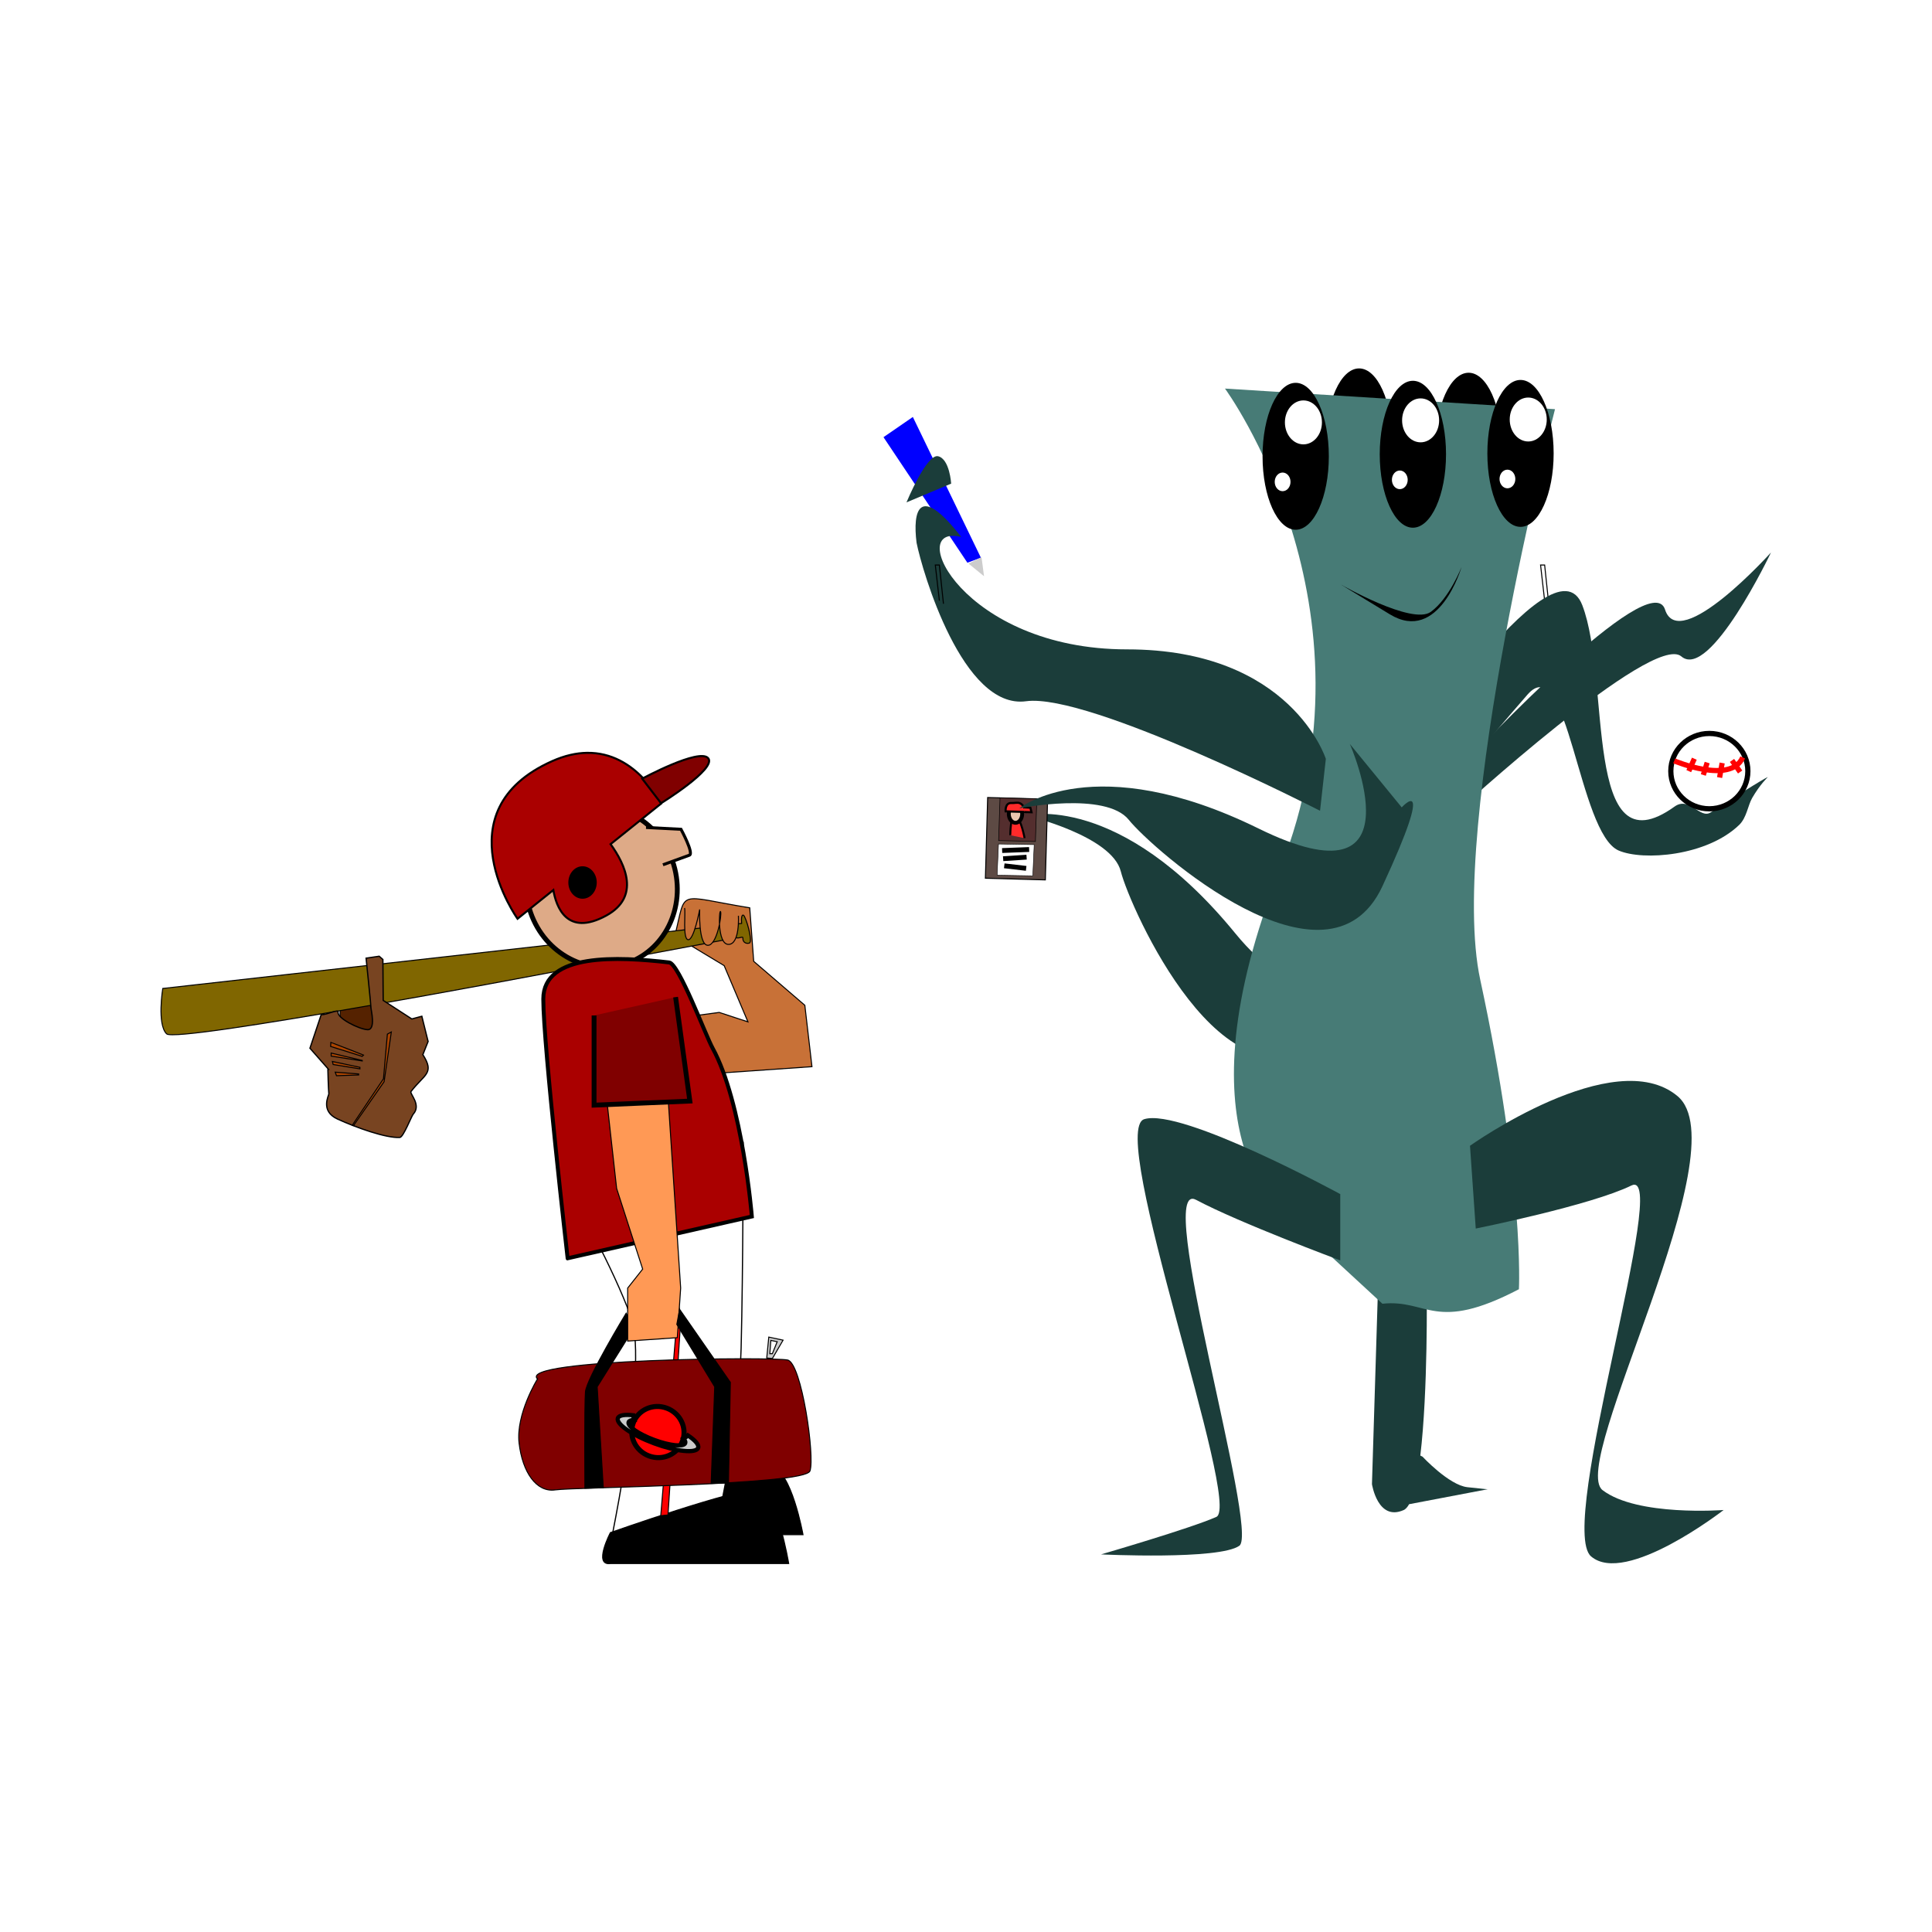 <svg:svg xmlns:dc="http://purl.org/dc/elements/1.1/" xmlns:ns1="http://sodipodi.sourceforge.net/DTD/sodipodi-0.dtd" xmlns:ns2="http://www.inkscape.org/namespaces/inkscape" xmlns:ns4="http://creativecommons.org/ns#" xmlns:rdf="http://www.w3.org/1999/02/22-rdf-syntax-ns#" xmlns:svg="http://www.w3.org/2000/svg" height="1915.188" id="svg2" version="1.1" viewBox="-159.099 -365.145 1915.188 1915.188" width="1915.188" ns1:docname="sports fan.svg" ns2:version="0.48.0 r9654">
  <svg:defs id="defs4">
    <svg:filter color-interpolation-filters="sRGB" height="2.255" id="filter4319" width="6.963" x="-2.981" y="-.628" ns2:collect="always">
      <svg:feGaussianBlur id="feGaussianBlur4321" stdDeviation="10.039" ns2:collect="always" />
    </svg:filter>
  </svg:defs>
  <ns1:namedview bordercolor="#666666" borderopacity="1.0" fit-margin-bottom="0" fit-margin-left="0" fit-margin-right="0" fit-margin-top="0" id="base" pagecolor="#ffffff" showgrid="false" showguides="true" ns2:current-layer="layer1" ns2:cx="1848.8471" ns2:cy="1070.0034" ns2:document-units="px" ns2:guide-bbox="true" ns2:pageopacity="0.0" ns2:pageshadow="2" ns2:window-height="1024" ns2:window-maximized="0" ns2:window-width="1680" ns2:window-x="20" ns2:window-y="20" ns2:zoom="0.35">
    <ns1:guide id="guide3909" orientation="1,0" position="-551.064,780.686" />
  </ns1:namedview>
  <svg:g id="layer1" transform="translate(2689.5 443.35)" ns2:groupmode="layer" ns2:label="Layer 1">
    <svg:path d="m-1208.6-80.495c0 60.751-18.548 110-41.429 110-22.88 0-41.429-49.249-41.429-110s18.548-110 41.429-110c22.88 0 41.429 49.249 41.429 110z" id="path4943" style="fill:#000000" transform="matrix(.793 0 0 .662 -401.48 -312.89)" ns1:cx="-1250" ns1:cy="-80.494957" ns1:rx="41.42857" ns1:ry="110" ns1:type="arc" />
    <svg:path d="m-1208.6-80.495c0 60.751-18.548 110-41.429 110-22.88 0-41.429-49.249-41.429-110s18.548-110 41.429-110c22.88 0 41.429 49.249 41.429 110z" id="path4918" style="fill:#000000" transform="matrix(.793 0 0 .662 -510.05 -317.18)" ns1:cx="-1250" ns1:cy="-80.494957" ns1:rx="41.42857" ns1:ry="110" ns1:type="arc" />
    <svg:path d="m-1317.4-213.04-4.041-35.355h4.041l4.041 38.386" id="path4348" style="filter:url(#filter4319);stroke:#000000;stroke-width:1px;fill:none" ns2:connector-curvature="0" />
    <svg:path d="m337.68 615.61s-4.107 8.393-1.607 19.286 40.357 25.179 37.143 9.821c-3.22-15.36-10.9-30.89-10.9-30.89z" id="path4912" style="stroke:#000000;stroke-width:1px;fill:#552200" transform="translate(-2846.8 -431.92)" ns2:connector-curvature="0" />
    <svg:path d="m-2173.6 200.18 37.951-5.059 28.478 9.344-23.572-55.714-48.929-29.464c11.905-47.143 0.238-40 74.286-27.857l3.929 53.036 50.692 43.584 7.064 60.845-142.04 9.856 8.571-57.857z" id="path5130" style="stroke:#000000;stroke-width:1px;fill:#c87137" ns1:nodetypes="cccccccccccc" ns2:connector-curvature="0" />
    <svg:path d="m-2112 98.644c-1.756-0.118-1.571 5.107-1.571 5.107l0.147 3.13-573.83 64.487s-5.815 35.372 3.781 44.969c9.597 9.596 374.26-59.598 374.26-59.598l190.33-35.665c3.492 1.033 6.876-2.067 6.741 0.54-0.357 2.857 2.134 5.884 6.241 4.812 4.107-1.071-3.397-26.616-5.719-27.688-0.145-0.067-0.258-0.086-0.375-0.094z" id="path5168" style="stroke:#000000;stroke-width:1px;fill:#806600" ns1:nodetypes="ccccccccsccc" ns2:connector-curvature="0" />
    <svg:path d="m-1467.8-36.987s159.16-245.86 187.73-171.57c28.571 74.286 0 265.36 91.429 199.64 14.772-10.618 25.164 12.639 35.799 5.801 55.184-35.486 56.701-35.086 56.701-35.086s-7.778 7.333-15.509 20.704c-4.325 7.481-5.446 19.55-12.904 26.748-32.088 30.969-95.169 35.809-119.44 25.406-40-17.143-50.357-200.36-90.357-154.64-40 45.714-96.306 114.43-96.306 114.43" id="path3796" style="fill:#1b3d3a" ns1:nodetypes="cssscssssc" ns2:connector-curvature="0" />
    <svg:path d="m-2230.7 712.81h178.11s-11.616-64.499-30.976-66.649-147.14 38.699-147.14 38.699-17.424 30.099 0 27.949z" id="path5119" style="stroke:#000000;stroke-width:1.01px;fill:#000000" ns2:connector-curvature="0" />
    <svg:path d="m-2121.3 218.99c0 44.073-33.467 79.802-74.751 79.802s-74.751-35.729-74.751-79.802 33.467-79.802 74.751-79.802 74.751 35.729 74.751 79.802z" id="path3907" style="stroke:#000000;stroke-width:4.8;fill:#deaa87" transform="matrix(.971 -.24 .24 .971 -172.45 -669.06)" ns1:cx="-2196.0715" ns1:cy="218.98633" ns1:rx="74.751289" ns1:ry="79.802048" ns1:type="arc" />
    <svg:path d="m-2267-62.199c-10.332 0.196-21.748 2.643-34.313 8.25-110.59 49.353-34.25 156.22-34.25 156.22l35.469-28.469c2.844 16.538 13.41 46.596 52.438 25.312 33.981-18.531 18.943-50.639 4.312-70.812l50.188-40.281s-24.06-51.165-73.844-50.219z" id="path3034" style="stroke:#000000;stroke-width:2.01;fill:#aa0000" ns2:connector-curvature="0" />
    <svg:path d="m-2212-36.606s56.644-30.601 65.435-20.286c8.791 10.315-46.749 44.644-46.749 44.644z" id="path3036" style="stroke:#000000;stroke-width:2.01;fill:#800000" ns1:nodetypes="cscc" ns2:connector-curvature="0" />
    <svg:path d="m-2208.2 11.778 34.669 1.799s13.076 24.031 8.314 25.685c-4.762 1.655-26.214 9.504-26.214 9.504" id="path4341" style="stroke:#000000;stroke-width:2.97;fill:#deaa87" ns2:connector-curvature="0" />
    <svg:path d="m-2279.6 379.85 167.69-55.899s0 125.77-2.02 204.03c-2.02 78.259-24.244 184.47-30.305 195.65l-6.061 11.18-96.975 5.59s42.426-192.85 24.244-243.16c-18.183-50.309-56.568-117.39-56.568-117.39z" id="path4326" style="stroke:#000000;stroke-width:1.176px;fill:#ffffff" ns2:connector-curvature="0" />
    <svg:g id="g3903">
      <svg:path d="m-1972.8-375.12 29.108-20.043 67.447 139.5-13.38 5.006z" id="path3852" style="fill:#0000ff" ns2:connector-curvature="0" />
      <svg:path d="m-1888.5-249.82 12.879-6.344 2.494 18.896z" id="path3854" style="fill:#cccccc" ns2:connector-curvature="0" />
    </svg:g>
    <svg:path d="m-1456.6 45.545s-52.718 211.52-167.57 71.046-207.36-116.79-207.36-116.79 85.082 20.048 93.99 55.536c8.908 35.488 103.27 248.27 201.34 164.3 98.077-83.966 100.23-95.548 100.23-95.548" id="path3848" style="fill:#1b3d3a" ns2:connector-curvature="0" />
    <svg:path d="m-1390-58.806s177.79-189.91 191.93-145.46c14.142 44.447 105.06-56.569 105.06-56.569s-60.609 127.28-88.893 103.04c-28.284-24.244-224.25 155.56-224.25 155.56" id="path3818" style="fill:#1b3d3a" ns2:connector-curvature="0" />
    <svg:path d="m-1434.3 471.28-48.563 5.719-5.719 185.72s5.692 37.147 31.406 25.719c1.958-0.87 3.765-2.865 5.406-5.812l77.938-14.844s-2.005-0.011-20.188-2.031-44.469-30.281-44.469-30.281l-2.156-1.062c7.701-64.465 6.344-163.12 6.344-163.12z" id="path3792" style="fill:#1b3d3a" ns2:connector-curvature="0" />
    <svg:path d="m-1576.6 393.09s-107.74-75.289-3.057-339.72c103.56-261.6-54.617-476.67-54.617-476.67l327.14 20.425s-106.99 413.2-74.091 565.66c44.028 204.03 38.318 306.73 38.318 306.73-83.679 43.726-90.215 9.594-135.32 14.391z" id="path2985" style="fill:#477b76" ns1:nodetypes="csccsccc" ns2:connector-curvature="0" />
    <svg:g id="g3776" transform="translate(-411.43 -307.14)">
      <svg:g id="g3763">
        <svg:path d="m-1208.6-80.495c0 60.751-18.548 110-41.429 110-22.88 0-41.429-49.249-41.429-110s18.548-110 41.429-110c22.88 0 41.429 49.249 41.429 110z" id="path3757" style="fill:#000000" transform="matrix(.793 0 0 .662 -161.48 4.248)" ns1:cx="-1250" ns1:cy="-80.494957" ns1:rx="41.42857" ns1:ry="110" ns1:type="arc" />
        <svg:path d="m-1208.6-80.495c0 60.751-18.548 110-41.429 110-22.88 0-41.429-49.249-41.429-110s18.548-110 41.429-110c22.88 0 41.429 49.249 41.429 110z" id="path3759" style="fill:#ffffff" transform="matrix(.443 0 0 .198 -591.33 -66.696)" ns1:cx="-1250" ns1:cy="-80.494957" ns1:rx="41.42857" ns1:ry="110" ns1:type="arc" />
        <svg:path d="m-1208.6-80.495c0 60.751-18.548 110-41.429 110-22.88 0-41.429-49.249-41.429-110s18.548-110 41.429-110c22.88 0 41.429 49.249 41.429 110z" id="path3761" style="fill:#ffffff" transform="matrix(.189 0 0 .084 -929.46 -16.914)" ns1:cx="-1250" ns1:cy="-80.494957" ns1:rx="41.42857" ns1:ry="110" ns1:type="arc" />
      </svg:g>
      <svg:g id="g3768" transform="translate(116.17 -2.02)">
        <svg:path d="m-1208.6-80.495c0 60.751-18.548 110-41.429 110-22.88 0-41.429-49.249-41.429-110s18.548-110 41.429-110c22.88 0 41.429 49.249 41.429 110z" id="path3770" style="fill:#000000" transform="matrix(.793 0 0 .662 -161.48 4.248)" ns1:cx="-1250" ns1:cy="-80.494957" ns1:rx="41.42857" ns1:ry="110" ns1:type="arc" />
        <svg:path d="m-1208.6-80.495c0 60.751-18.548 110-41.429 110-22.88 0-41.429-49.249-41.429-110s18.548-110 41.429-110c22.88 0 41.429 49.249 41.429 110z" id="path3772" style="fill:#ffffff" transform="matrix(.443 0 0 .198 -591.33 -66.696)" ns1:cx="-1250" ns1:cy="-80.494957" ns1:rx="41.42857" ns1:ry="110" ns1:type="arc" />
        <svg:path d="m-1208.6-80.495c0 60.751-18.548 110-41.429 110-22.88 0-41.429-49.249-41.429-110s18.548-110 41.429-110c22.88 0 41.429 49.249 41.429 110z" id="path3774" style="fill:#ffffff" transform="matrix(.189 0 0 .084 -929.46 -16.914)" ns1:cx="-1250" ns1:cy="-80.494957" ns1:rx="41.42857" ns1:ry="110" ns1:type="arc" />
      </svg:g>
    </svg:g>
    <svg:path d="m-1399.8-246.34s-22.26 76.505-71.034 46.836l-48.774-29.669s70.86 40.717 89.356 27.228c18.497-13.489 30.452-44.395 30.452-44.395z" id="path3786" style="fill:#000000" ns2:connector-curvature="0" />
    <svg:path d="m-1520 375.22s-157.14-85.714-194.29-74.286c-37.143 11.429 97.143 382.86 71.429 394.29-25.714 11.429-114.29 37.143-114.29 37.143s117.14 5.714 137.14-8.571-85.714-365.71-42.857-342.86c42.857 22.857 142.86 60 142.86 60" id="path3788" style="fill:#1b3d3a" ns2:connector-curvature="0" />
    <svg:path d="m-1391.4 327.31s142.86-101.75 205.71-49.236c62.857 52.519-108.57 364.35-74.286 390.61 34.286 26.259 120 19.694 120 19.694s-97.143 75.495-131.43 45.954c-34.286-29.542 80-387.32 40-367.63-40 19.694-154.29 42.671-154.29 42.671" id="path3790" style="fill:#1b3d3a" ns2:connector-curvature="0" />
    <svg:g id="g3810" transform="matrix(.594 0 0 .594 -547.43 196.36)">
      <svg:path d="m-2431.4-539.07c0 34.715-28.782 62.857-64.286 62.857s-64.286-28.142-64.286-62.857 28.782-62.857 64.286-62.857 64.286 28.142 64.286 62.857z" id="path3798" style="stroke:#000000;stroke-width:8.7;fill:#ffffff" transform="translate(1474.3 134.29)" ns1:cx="-2495.7144" ns1:cy="-539.06641" ns1:rx="64.285713" ns1:ry="62.857143" ns1:type="arc" />
      <svg:path d="m-1080-421.92s94.286 40 114.29-5.714" id="path3800" style="stroke:#ff0000;stroke-width:8.7;fill:none" ns2:connector-curvature="0" />
      <svg:path d="m-1055.7-404.78 9.286-20.714" id="path3802" style="stroke:#ff0000;stroke-width:8.7;fill:none" ns2:connector-curvature="0" />
      <svg:path d="m-1025-419.07-6.429 20.714" id="path3804" style="stroke:#ff0000;stroke-width:8.7;fill:none" ns2:connector-curvature="0" />
      <svg:path d="m-1e3 -418.35-4.286 24.286" id="path3806" style="stroke:#ff0000;stroke-width:8.7;fill:none" ns2:connector-curvature="0" />
      <svg:path d="m-983.57-422.64 13.57 19.29" id="path3808" style="stroke:#ff0000;stroke-width:8.7;fill:none" ns2:connector-curvature="0" />
    </svg:g>
    <svg:g id="g3822" transform="translate(-188.57 -310)">
      <svg:path d="m-1208.6-80.495c0 60.751-18.548 110-41.429 110-22.88 0-41.429-49.249-41.429-110s18.548-110 41.429-110c22.88 0 41.429 49.249 41.429 110z" id="path3824" style="fill:#000000" transform="matrix(.793 0 0 .662 -161.48 4.248)" ns1:cx="-1250" ns1:cy="-80.494957" ns1:rx="41.42857" ns1:ry="110" ns1:type="arc" />
      <svg:path d="m-1208.6-80.495c0 60.751-18.548 110-41.429 110-22.88 0-41.429-49.249-41.429-110s18.548-110 41.429-110c22.88 0 41.429 49.249 41.429 110z" id="path3826" style="fill:#ffffff" transform="matrix(.443 0 0 .198 -591.33 -66.696)" ns1:cx="-1250" ns1:cy="-80.494957" ns1:rx="41.42857" ns1:ry="110" ns1:type="arc" />
      <svg:path d="m-1208.6-80.495c0 60.751-18.548 110-41.429 110-22.88 0-41.429-49.249-41.429-110s18.548-110 41.429-110c22.88 0 41.429 49.249 41.429 110z" id="path3828" style="fill:#ffffff" transform="matrix(.189 0 0 .084 -929.46 -16.914)" ns1:cx="-1250" ns1:cy="-80.494957" ns1:rx="41.42857" ns1:ry="110" ns1:type="arc" />
    </svg:g>
    <svg:path d="m-1534.3-56.209s-34.286-108.57-197.14-108.57c-162.86 0-221.43-125.71-164.29-111.43-41.978-54.05-48.25-25.86-44.286 5.714 5.714 28.571 45.714 165.71 108.57 157.14 62.8-8.56 291.4 108.58 291.4 108.58" id="path3850" style="fill:#1b3d3a" ns1:nodetypes="csccsc" ns2:connector-curvature="0" />
    <svg:path d="m-1905.7-329.07-44.3 18.58s20-48.571 31.429-45.714c11.428 2.857 12.857 27.143 12.857 27.143z" id="path3860" style="fill:#1b3d3a" ns2:connector-curvature="0" />
    <svg:g id="g3888" transform="translate(181.32 30.305)">
      <svg:rect height="59.429" id="rect3862" rx="0" ry="29.714" style="stroke:#000000;stroke-width:1;fill:#5d4a44" transform="matrix(-.028 1 1 .028 0 0)" width="80" x="9.184" y="-2050.6" />
      <svg:rect height="36.481" id="rect3878" rx="0" ry="18.241" style="stroke:#000000;stroke-width:.57;fill:#542e2e" transform="matrix(-.033 .999 1 .025 0 0)" width="42.327" x="3.128" y="-2038.5" />
      <svg:g id="g3872" transform="matrix(.442 0 0 .442 -1031.6 23.164)">
        <svg:path d="m-2255.3-76.983s0.466-52.281 12.572-43.647c12.106 8.634 19.556 50.362 19.556 50.362" id="path3870" style="stroke:#000000;stroke-width:4.491;fill:#ff2a2a" ns2:connector-curvature="0" />
        <svg:path d="m-2228.6-124.78c0 11.046-6.716 20-15 20-8.284 0-15-8.954-15-20s6.716-20 15-20c8.284 0 15 8.954 15 20z" id="path3864" style="stroke:#000000;stroke-width:8.7;fill:#e9c6af" ns1:cx="-2243.5715" ns1:cy="-124.78068" ns1:rx="15" ns1:ry="20" ns1:type="arc" />
        <svg:path d="m-2220-129.07-45.714-1.429s-1.934-20.072 13.781-18.643c5.261 0.478 13.242-2.189 18.729 0.654 5.703 2.955 7.552 7.386 8.64 8.716 4.984 6.097 4.565 10.701 4.565 10.701z" id="path3866" style="stroke:#000000;stroke-width:4.8;fill:#ff2a2a" ns1:nodetypes="ccsssc" ns2:connector-curvature="0" />
        <svg:path d="m-2225.9-139.62 15.657 1.01 2.525 10.102-15.152-0.505" id="path3868" style="stroke:#000000;stroke-width:4.8;fill:#ff2a2a" ns2:connector-curvature="0" />
      </svg:g>
      <svg:rect height="35.389" id="rect3880" rx="0" ry="17.694" style="stroke:#000000;stroke-width:.48;fill:#ffffff" transform="matrix(-.044 .999 1 .018 0 0)" width="30.965" x="34.574" y="-2038.6" />
      <svg:path d="m-2036.5 4.329 26.769-1.01" id="path3882" style="stroke:#000000;stroke-width:4.8;fill:#ffffff" ns2:connector-curvature="0" />
      <svg:path d="m-2035.5 12.41 23.234-1.515" id="path3884" style="stroke:#000000;stroke-width:4.8;fill:#ffffff" ns2:connector-curvature="0" />
      <svg:path d="m-2034.4 19.481 21.718 2.525" id="path3886" style="stroke:#000000;stroke-width:4.8;fill:#ffffff" ns2:connector-curvature="0" />
    </svg:g>
    <svg:path d="m-1510.5-70.983s72.325 163.78-90.532 83.778c-162.86-80-237.14-20-237.14-20s85.714-17.143 108.57 11.429c22.857 28.571 197.14 182.86 251.43 65.714 54.286-117.14 19.104-78.064 19.104-78.064" id="path3846" style="fill:#1b3d3a" ns1:nodetypes="cscssc" ns2:connector-curvature="0" />
    <svg:path d="m-2285.9 438.84 182.61-41.415s-9.184-112.62-38.928-166.96c-7.007-12.803-33.418-83.786-43.052-84.884-50.528-5.758-124.76-9.785-124.76 36.276s24.126 256.98 24.126 256.98z" id="path3913" style="stroke:#000000;stroke-width:3.899;fill:#aa0000" ns1:nodetypes="ccsssc" ns2:connector-curvature="0" />
    <svg:path d="m-3303.2-76.988c0 16.737-11.759 30.305-26.264 30.305s-26.264-13.568-26.264-30.305 11.759-30.305 26.264-30.305 26.264 13.568 26.264 30.305z" id="path5121" style="stroke:#000000;stroke-width:3.9;fill:#000000" transform="matrix(.499 0 0 .499 -609.72 104.74)" ns1:cx="-3329.4626" ns1:cy="-76.988358" ns1:rx="26.263966" ns1:ry="30.304577" ns1:type="arc" />
    <svg:path d="m-2243.5 741.43h176.7s-11.524-70.661-30.731-73.016c-19.207-2.355-145.97 42.396-145.97 42.396s-17.286 32.975 0 30.62z" id="path5117" style="stroke:#000000;stroke-width:1.053px;fill:#000000" ns2:connector-curvature="0" />
    <svg:path d="m-2205 368.78 27.143 134.73-15.714 190.5 7.143-0.724 12.857-196.29-25.714-130.38z" id="path5140" style="stroke:#000000;stroke-width:1.007px;fill:#ff0000" ns2:connector-curvature="0" />
    <svg:path d="m-2315.8 558.49s-21.545 34.803-18.23 63.529c3.314 28.726 17.125 49.166 35.908 46.404 18.782-2.762 247.49-4.419 252.46-18.783 4.972-14.363-8.287-106.62-22.097-109.93-13.811-3.315-268.48-1.105-248.04 18.783z" id="path5186" style="stroke:#000000;stroke-width:1px;fill:#800000" ns1:nodetypes="cssssc" ns2:connector-curvature="0" />
    <svg:path d="m-2227.9 493.31s-39.222 64.634-40.327 77.892c-1.105 13.258-0.552 95.57-0.552 95.57l18.197-0.611-6.043-99.931 37.013-59.11z" id="path5182" style="stroke:#000000;stroke-width:1px;fill:#000000" ns1:nodetypes="csccccc" ns2:connector-curvature="0" />
    <svg:path d="m-2188 254.22 14.142 214.15-3.33 49.182-49.198 3.346v-52.528l14.868-18.83-25.81-79.923-13.301-119.44" id="path5142" style="stroke:#000000;stroke-width:1px;fill:#ff9955" ns1:nodetypes="cccccccc" ns2:connector-curvature="0" />
    <svg:path d="m-2259.7 198.15v88.893l94.954-4.041-14.142-103.04" id="path3915" style="stroke:#000000;stroke-width:4.8;fill:#800000" ns2:connector-curvature="0" />
    <svg:path d="m-2472.7 139.43-13 1.906s5.065 48.988 4.906 49.781c-0.159 0.793 5.097 21.728-3.625 21.094-8.722-0.634-29.938-11.383-28.987-17.25 0.716-3.745-11.805 2.91-16.786 2.344l-11.165 33.312 18.5 21-0.719 0.188s0.424 18.44 0.959 23.976c0.147 1.524-8.938 16.989 8.562 25.021 18.556 8.517 48.456 19.153 61.856 18.236 3.465-0.237 11.504-21.186 13.25-23.106 8.266-9.086-3.518-20.012-2.306-22.309 13.301-17.375 23.864-17.889 11.825-36.636l5.217-13.063-6.219-24.999-9.927 2.66-28.375-18.375-0.312-40.594z" id="path5170" style="stroke:#000000;stroke-width:1.256px;fill:#784421" ns1:nodetypes="cccsccccccssscccccccc" ns2:connector-curvature="0" />
    <svg:path d="m-2170 91.609c1.26 3.781-2.143 30.714 3.571 31.429 5.714 0.714 11.429-30 11.429-30s-1.429 34.821 7.857 35.536c9.286 0.714 14.286-30.536 12.857-33.393-1.429-2.857-3.571 32.5 7.857 32.5 11.429 0 9.821-28.393 9.821-28.393" id="path5177" style="stroke:#000000;stroke-width:1px;fill:#c87137" ns1:nodetypes="cscsssc" ns2:connector-curvature="0" />
    <svg:path d="m-2174.9 489.44 50.271 72.368-1.864 99.713-17.125 0.483 3.522-95.777-37.565-61.872z" id="path5184" style="stroke:#000000;stroke-width:1px;fill:#000000" ns1:nodetypes="ccccccc" ns2:connector-curvature="0" />
    <svg:path d="m-2520.6 224.79c1.01 0.253 32.325 12.627 32.325 12.627l-1.263 1.263-31.315-9.849z" id="path3231" style="stroke:#000000;stroke-width:1px;fill:#aa4400" ns2:connector-curvature="0" />
    <svg:path d="m-2520.3 235.4v3.03l30.81 4.798v-0.505z" id="path3233" style="stroke:#000000;stroke-width:1px;fill:#aa4400" ns2:connector-curvature="0" />
    <svg:path d="m-2519.1 243.74 27.274 5.808v1.515l-26.516-4.293z" id="path3235" style="stroke:#000000;stroke-width:1px;fill:#aa4400" ns2:connector-curvature="0" />
    <svg:path d="m-2516.3 254.34 1.263 3.535 21.971-0.758v-1.01z" id="path3237" style="stroke:#000000;stroke-width:1px;fill:#aa4400" ns2:connector-curvature="0" />
    <svg:path d="m-2464.6 216.65-3.867 44.25-30.927 46.053 1.299 0.253 30.256-43.413 7.143-49.286z" id="path3239" style="stroke:#000000;stroke-width:1px;fill:#aa4400" ns1:nodetypes="ccccccc" ns2:connector-curvature="0" />
    <svg:path d="m-2086.5 516.97-2.031 20.719 5.562 0.5 10.625-18.188-14.156-3.031zm2.031 3.281 6.312 1.281-4.812 11.875h-2.531l1.031-13.156z" id="path3241" style="stroke:#000000;stroke-width:1px;fill:#cccccc" ns2:connector-curvature="0" />
    <svg:path d="m-2174.9 616.99c0 13.947-11.646 25.254-26.012 25.254s-26.011-11.307-26.011-25.254 11.646-25.254 26.011-25.254c14.366 0 26.012 11.307 26.012 25.254z" id="path3272" style="stroke:#000000;stroke-width:5;fill:#ff0000" transform="matrix(.938 .348 -.348 .938 82.726 798.28)" ns1:cx="-2200.8699" ns1:cy="616.98645" ns1:rx="26.011429" ns1:ry="25.253813" ns1:type="arc" />
    <svg:path d="m-2166.7 614.4c-1.186 1.301-2.708 2.391-4.42 3.28 1.555 1.691 2.243 3.209 1.808 4.384-1.485 4.005-15.25 2.585-30.754-3.163-15.503-5.748-26.867-13.644-25.382-17.649 0.512-1.382 2.515-2.098 5.52-2.233-0.541-1.516-0.849-3.053-0.91-4.543-8.376-0.97-14.182-0.122-15.274 2.822-2.105 5.677 14.021 16.88 35.997 25.028 21.976 8.148 41.474 10.152 43.579 4.475 1.115-3.008-2.896-7.564-10.164-12.401z" id="path3276" style="stroke:#000000;stroke-width:4.208;fill:#cccccc" ns2:connector-curvature="0" />
    <svg:path d="m-1917.4-213.04-4.041-35.355h4.041l4.041 38.386" id="path4335" style="filter:url(#filter4319);stroke:#000000;stroke-width:1px;fill:none" ns2:connector-curvature="0" />
  </svg:g>
</svg:svg>